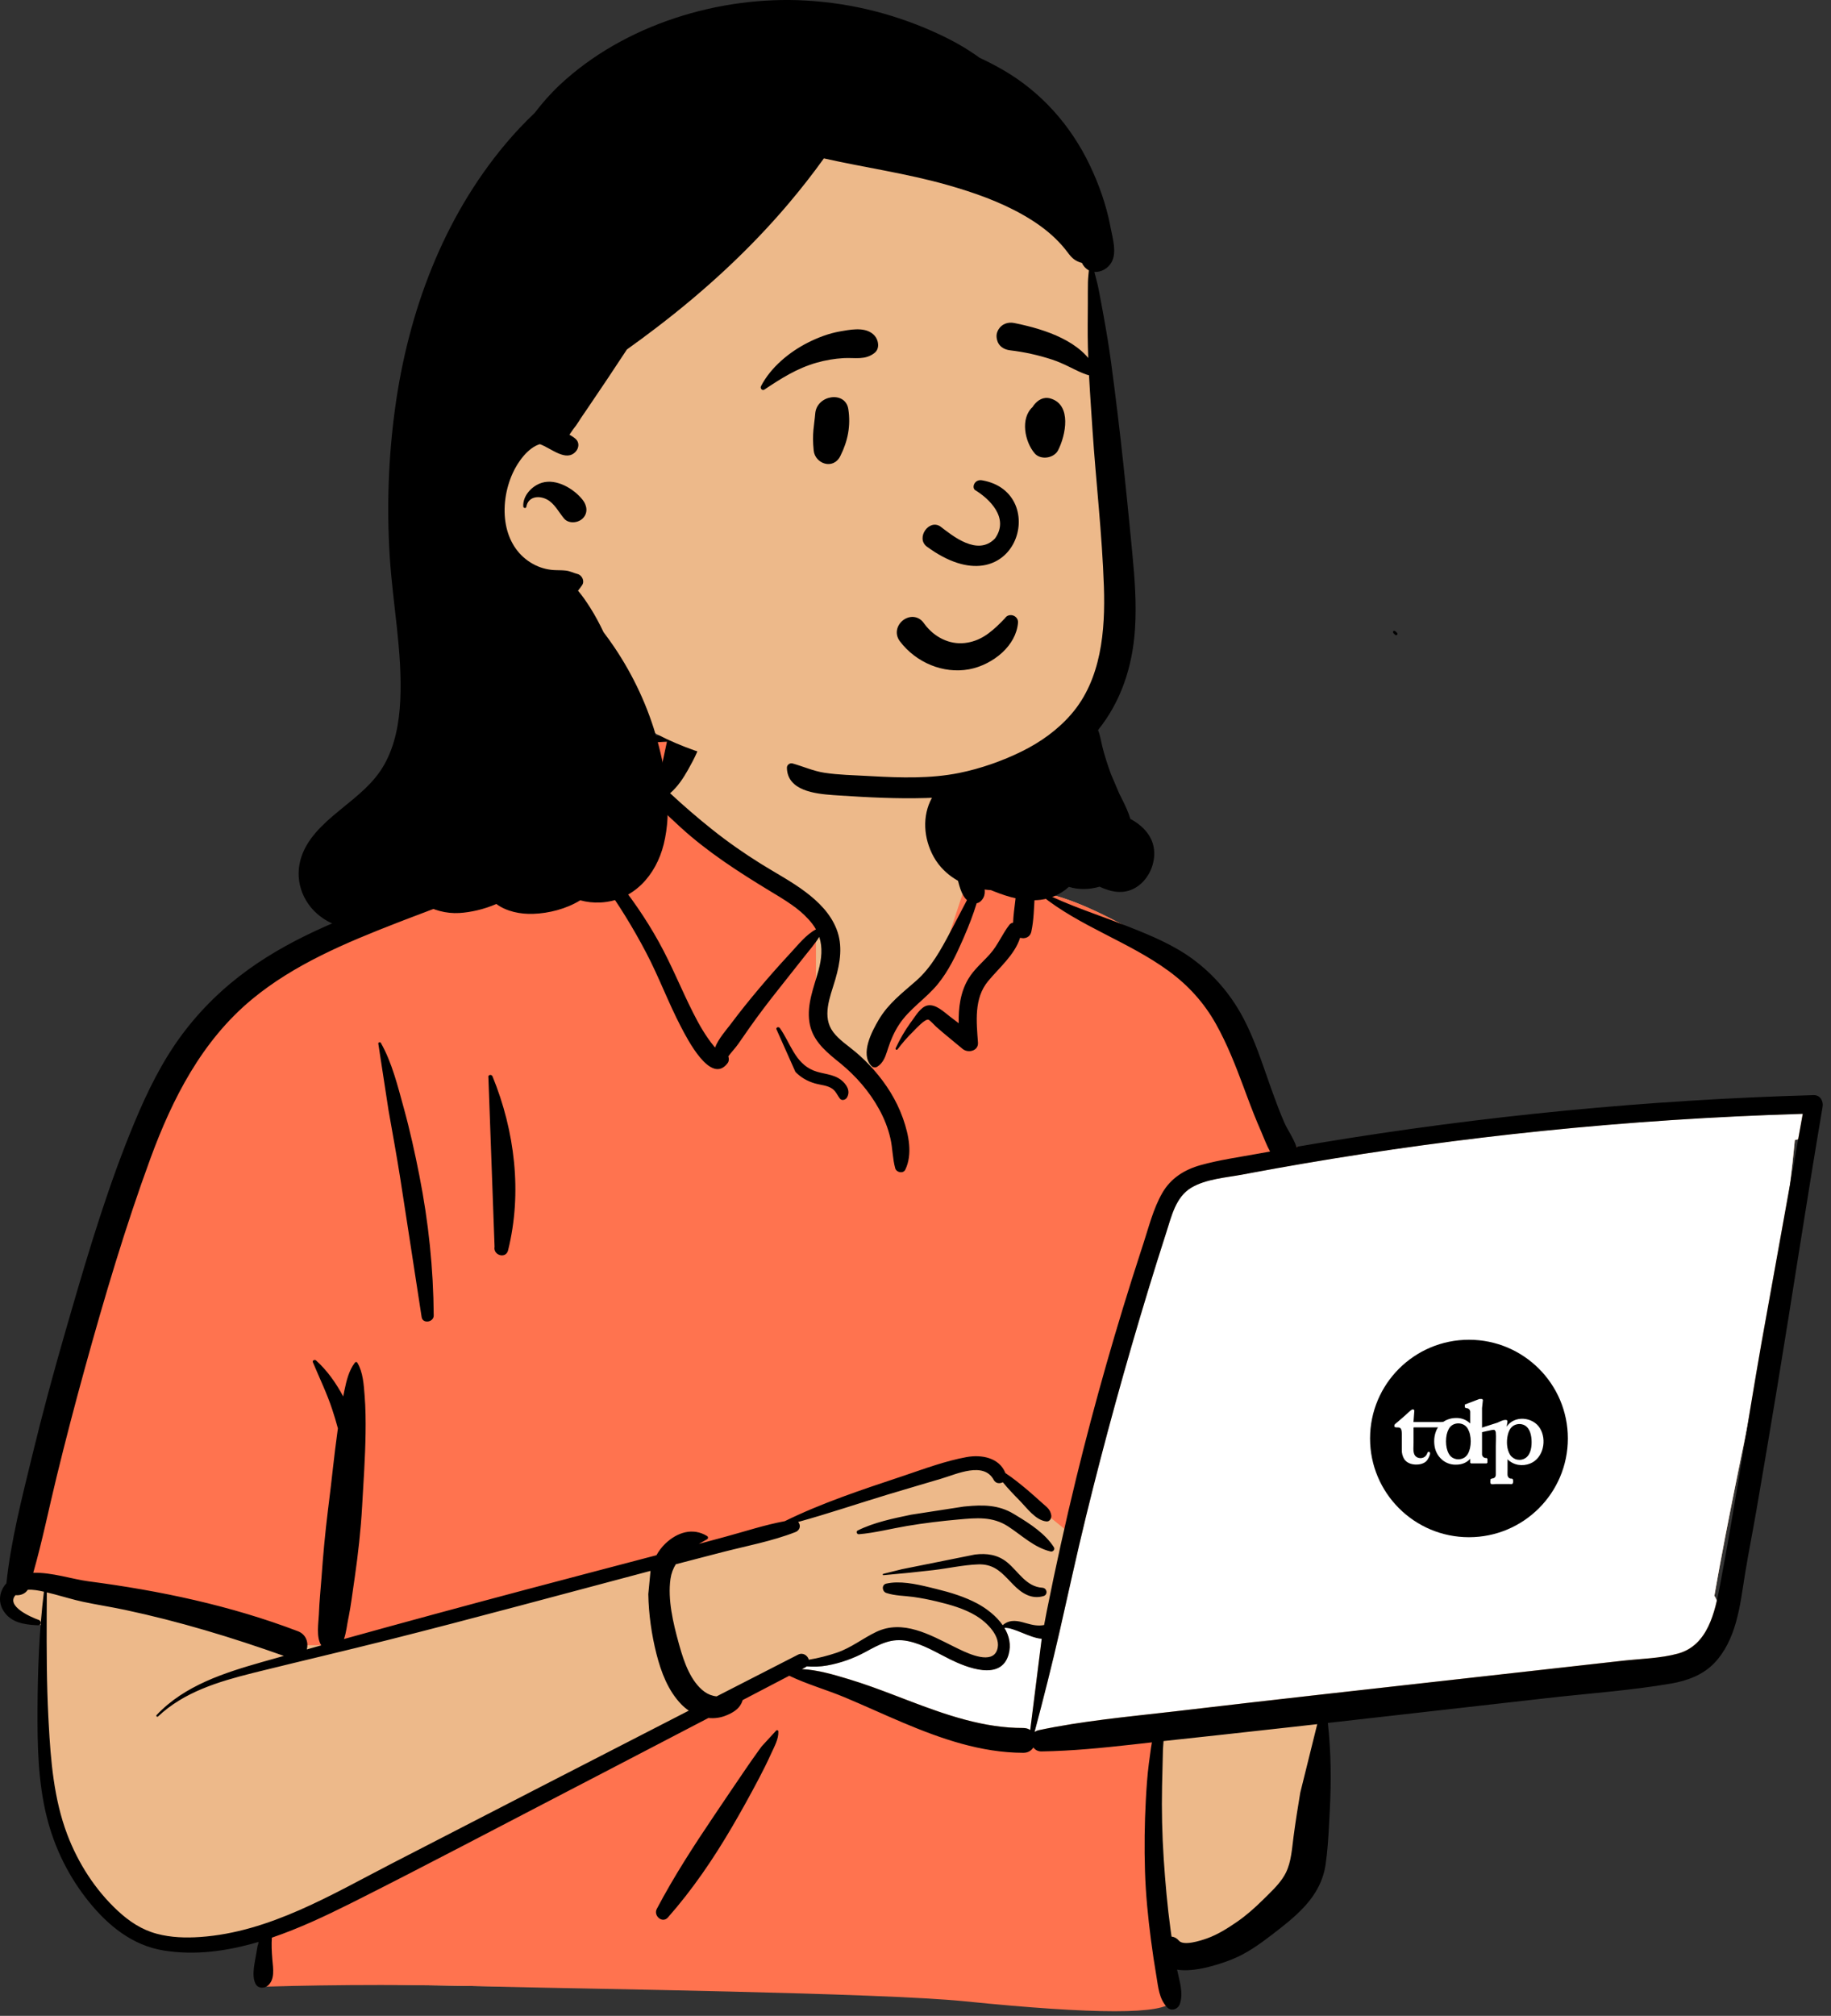 <svg xmlns="http://www.w3.org/2000/svg" width="139" height="153" viewBox="0 0 139 153" fill="none">
  <rect x="0" y="0" width="139" height="153" fill="#333333" stroke="none"/>
  <path fill-rule="evenodd" clip-rule="evenodd" d="M134.989 83.716C133.017 83.909 131.044 84.102 129.071 84.294C119.623 85.013 110.178 86.514 100.803 87.416C100.569 87.037 100.112 87.1 99.835 87.362C98.899 87.281 97.851 86.568 97.004 87.309C96.975 87.306 96.948 87.301 96.92 87.298C95.411 84.414 94.368 81.338 93.356 78.258C92.71 76.364 91.841 74.53 90.234 73.259C87.493 71.364 81.211 67.52 77.992 67.682C77.938 67.108 77.67 66.516 77.228 66.134C78.201 64.483 74.313 63.407 74.039 63.597C74.215 58.082 71.609 53.293 65.865 52.194C60.719 51.126 53.398 50.947 50.631 56.302C50.326 56.269 47.217 56.253 46.916 56.286C46.448 55.696 41.31 61.287 43.416 63.234C24.589 71.528 13.884 70.538 8.673 93.855C7.968 96.045 7.917 98.442 7.173 100.583C4.527 106.738 2.38 113.291 1.846 119.988C0.556 120.316 0.407 122.582 1.902 122.91C2.473 123.035 2.95 123.207 3.366 123.531C3.041 129.019 4.374 141.554 5.213 141.516C6.925 146.942 14.563 148.474 19.97 146.567C19.038 148.314 19.97 149.411 19.97 150.344C39.426 151.078 60.699 150.655 80.15 151.661C82.638 151.626 85.255 152.269 87.709 151.899C89.205 151.541 89.208 149.198 87.69 148.908L94.323 147.474C94.175 147.417 97.058 145.508 99.236 141.94C101.264 137.949 99.884 133.131 100.803 128.79C107.979 128.205 115.274 127.956 122.372 126.745C123.34 129.628 127.529 126.18 128.861 124.793C128.859 124.79 128.858 124.788 128.855 124.786C129.5 124.61 130.017 124.009 130.035 123.297C130.486 122.654 130.581 121.748 130.148 121.126C132.134 109.711 135.163 98.056 136.257 86.533C136.644 86.448 137.009 86.279 137.317 86.019L137.292 85.994C137.816 85.413 137.918 84.41 137.045 83.916C136.341 83.517 135.753 83.641 134.989 83.716Z" fill="#EDB98A"/>
  <path fill-rule="evenodd" clip-rule="evenodd" d="M59.96 126.44L61.479 127.403L73.913 131.393L81.511 132.355L87.729 131.393V141.986L88.972 151.893C88.42 152.901 83.169 152.901 73.222 151.893C66.881 151.249 43.706 150.937 38.43 150.8L38.131 150.792C31.93 150.614 25.806 150.614 19.756 150.792V147.077L37.025 138.547L52.499 129.879L59.96 126.44ZM51.149 55.437L52.291 56.286L49.798 60.365L61.944 70.149V77.963L65.788 81.586L67.987 77.963L71.084 73.862L73.284 67.213L72.535 62.834L74.042 62.692C74.049 62.991 74.048 63.294 74.039 63.597C74.313 63.407 78.201 64.483 77.228 66.134C77.669 66.516 77.938 67.108 77.991 67.682C81.21 67.52 87.493 71.364 90.234 73.259C91.841 74.53 92.71 76.364 93.356 78.258L93.508 78.72L93.665 79.194L93.823 79.668C94.698 82.273 95.641 84.854 96.921 87.298C96.948 87.301 96.975 87.305 97.003 87.309C97.85 86.568 98.899 87.28 99.834 87.362C100.106 87.105 100.548 87.04 100.785 87.39L100.803 87.416L89.146 89.702L81.456 116.565L74.759 111.151L71.165 111.683L61.672 115.093L50.632 117.949L25.428 124.869H22.219L3.542 120.378L1.859 119.824C2.415 113.184 4.548 106.688 7.173 100.583C7.917 98.442 7.968 96.045 8.673 93.855C13.884 70.538 24.588 71.528 43.415 63.234C41.31 61.287 46.447 55.695 46.915 56.286L46.945 56.284L47.009 56.28L47.091 56.277C47.825 56.255 50.358 56.272 50.63 56.302C50.789 55.996 50.962 55.708 51.149 55.437Z" fill="#FF734F"/>
  <path fill-rule="evenodd" clip-rule="evenodd" d="M136.852 84.531L136.505 86.458C136.422 86.485 136.339 86.508 136.253 86.527C136.144 87.676 136.016 88.825 135.872 89.976L133.719 101.924C133.348 104.038 132.995 106.156 132.645 108.275L132.182 110.551L131.894 111.965C131.275 115.029 130.672 118.083 130.144 121.119C130.224 121.234 130.286 121.357 130.331 121.488L130.29 121.659L130.262 121.773L130.233 121.886C129.816 123.482 129.091 125.029 127.381 125.499C126.091 125.854 124.677 125.885 123.345 126.025L123.197 126.041L99.896 128.651C97.08 128.966 94.266 129.291 91.453 129.619L89.013 129.904C85.613 130.296 82.193 130.605 78.844 131.314C78.721 131.34 78.618 131.389 78.535 131.454C79.21 128.911 79.856 126.371 80.441 123.803C81.1 120.911 81.725 118.014 82.429 115.134C83.849 109.331 85.44 103.566 87.182 97.85C87.547 96.651 87.921 95.453 88.303 94.259L88.572 93.424L88.778 92.758C89.097 91.744 89.492 90.701 90.429 90.142C91.525 89.487 93.02 89.378 94.263 89.152L95.105 88.994C96.364 88.76 97.625 88.535 98.888 88.319C104.933 87.283 111.012 86.453 117.114 85.829C123.464 85.18 129.835 84.757 136.214 84.551L136.852 84.531ZM79.018 124.368L79.078 124.373L78.207 131.302C78.068 131.205 77.891 131.145 77.675 131.146C74.82 131.155 72.084 130.245 69.437 129.247L69.034 129.094L67.91 128.663C66.767 128.228 65.619 127.801 64.449 127.448L63.976 127.306L63.735 127.235C62.85 126.977 61.919 126.743 60.997 126.685L60.871 126.679L61.14 126.538C61.178 126.517 61.213 126.494 61.244 126.47C61.751 126.507 62.259 126.497 62.794 126.401C63.8 126.221 64.778 125.872 65.677 125.387L66.078 125.17L66.242 125.083L66.351 125.028L66.459 124.973C67.23 124.59 67.967 124.351 68.942 124.554C70.048 124.786 71.017 125.38 72.014 125.881L72.19 125.969L72.309 126.026L72.43 126.083L72.553 126.139C73.901 126.743 76.046 127.395 76.564 125.57C76.771 124.836 76.609 124.15 76.249 123.548C76.919 123.49 78.119 124.278 79.018 124.368Z" fill="white"/>
  <path fill-rule="evenodd" clip-rule="evenodd" d="M50.989 55.059C51.576 53.592 53.557 54.162 53.337 55.704C53.204 56.627 52.697 57.602 52.24 58.411C51.869 59.07 51.446 59.712 50.871 60.206C51.893 61.156 52.954 62.071 54.043 62.94C55.23 63.888 56.479 64.762 57.769 65.565C58.9 66.27 60.083 66.894 61.15 67.697C62.142 68.444 63.045 69.343 63.505 70.517C63.995 71.766 63.782 73.056 63.422 74.305L63.38 74.446C63.011 75.682 62.373 77.173 63.258 78.339C63.708 78.932 64.363 79.352 64.928 79.826C65.431 80.248 65.902 80.706 66.334 81.199C67.277 82.273 68.044 83.481 68.528 84.826L68.571 84.948C68.986 86.14 69.289 87.6 68.729 88.769C68.568 89.104 68.05 88.995 67.96 88.668C67.756 87.929 67.767 87.155 67.595 86.404C67.418 85.624 67.122 84.883 66.736 84.183C65.989 82.828 64.977 81.67 63.782 80.692L63.424 80.402C62.492 79.639 61.634 78.831 61.445 77.57C61.243 76.22 61.785 74.934 62.135 73.657C62.378 72.767 62.458 71.914 62.194 71.109C61.873 71.631 61.435 72.127 61.089 72.569C60.398 73.449 59.701 74.325 59.006 75.202C58.293 76.101 57.599 77.015 56.937 77.951C56.641 78.371 56.348 78.793 56.056 79.215C55.837 79.532 55.53 79.849 55.291 80.173C55.349 80.346 55.344 80.545 55.239 80.687C53.97 82.394 52.165 78.832 51.694 77.932C50.735 76.098 50.022 74.151 49.06 72.319C48.063 70.419 46.928 68.57 45.663 66.835C44.898 65.786 44.04 64.801 43.34 63.718C41.691 65.208 39.52 66.206 37.527 67.111C35.337 68.106 33.062 68.918 30.816 69.781L30.153 70.037C26.284 71.541 22.32 73.193 19.105 75.865C15.326 79.003 13.09 83.378 11.426 87.908C9.51 93.123 7.925 98.479 6.447 103.831C5.691 106.57 4.973 109.321 4.299 112.08C3.705 114.512 3.212 116.967 2.524 119.374C3.919 119.325 5.511 119.862 6.702 120.018C12.131 120.726 17.488 121.854 22.614 123.807C23.247 124.048 23.43 124.678 23.292 125.189C23.657 125.086 24.022 124.982 24.387 124.88C23.988 124.269 24.178 123.178 24.21 122.501L24.211 122.455C24.244 121.553 24.342 120.651 24.406 119.751C24.527 118.036 24.685 116.332 24.895 114.627L24.948 114.2C25.187 112.344 25.362 110.478 25.622 108.626L25.652 108.413C25.528 107.94 25.383 107.471 25.231 107.005C24.825 105.763 24.254 104.594 23.752 103.392C23.693 103.25 23.895 103.169 23.99 103.254C24.839 104.014 25.514 104.98 26.056 105.989C26.065 105.941 26.074 105.894 26.083 105.846L26.145 105.543C26.297 104.804 26.483 104.026 26.938 103.427C26.986 103.363 27.083 103.35 27.128 103.427C27.564 104.161 27.613 105.091 27.68 105.926C27.756 106.871 27.765 107.829 27.752 108.777C27.726 110.629 27.595 112.486 27.49 114.335C27.388 116.153 27.186 117.947 26.927 119.747L26.878 120.084C26.751 120.94 26.647 121.808 26.48 122.658L26.433 122.889C26.343 123.311 26.289 123.907 26.111 124.4C30.689 123.128 35.274 121.886 39.868 120.665C43.188 119.783 46.512 118.914 49.834 118.039C50.01 117.724 50.228 117.43 50.5 117.167C51.398 116.302 52.588 115.916 53.678 116.582C53.768 116.636 53.775 116.775 53.678 116.827C53.47 116.941 53.26 117.058 53.054 117.18L55.05 116.641C56.541 116.239 58.049 115.736 59.575 115.456C62.386 114.074 65.41 113.074 68.371 112.086L68.721 111.968C70.237 111.453 71.805 110.877 73.371 110.592C74.518 110.383 75.864 110.635 76.326 111.805C76.909 112.188 77.459 112.638 77.989 113.081C78.372 113.401 78.739 113.742 79.113 114.073L79.182 114.133C79.487 114.397 79.729 114.574 79.804 114.993C79.843 115.211 79.705 115.504 79.435 115.475C78.613 115.388 77.945 114.438 77.388 113.872C76.956 113.434 76.522 112.981 76.129 112.499C75.9 112.624 75.586 112.601 75.44 112.326C74.684 110.9 72.611 111.888 71.465 112.226L69.822 112.711C69.001 112.953 68.179 113.197 67.36 113.444C65.108 114.126 62.866 114.888 60.593 115.514C60.796 115.736 60.768 116.132 60.382 116.283C58.603 116.978 56.651 117.338 54.803 117.815C53.635 118.116 52.469 118.419 51.304 118.724C51.103 119.047 50.96 119.412 50.899 119.837C50.677 121.398 51.106 123.2 51.524 124.711L51.587 124.936C51.93 126.15 52.436 127.638 53.488 128.406C53.745 128.592 54.072 128.722 54.401 128.752C56.461 127.697 58.52 126.641 60.581 125.587C60.963 125.392 61.315 125.657 61.401 125.97C62.127 125.852 62.852 125.664 63.512 125.441C64.622 125.066 65.488 124.351 66.528 123.855C68.54 122.899 70.596 124.074 72.397 124.968L72.813 125.171C73.621 125.562 75.301 126.312 75.689 125.244C76.064 124.211 74.879 123.108 74.113 122.643C73.2 122.088 72.138 121.792 71.106 121.545C70.517 121.403 69.921 121.288 69.322 121.204C68.641 121.109 67.939 121.123 67.284 120.903C66.958 120.794 66.908 120.279 67.284 120.194C68.292 119.966 69.495 120.215 70.547 120.47L71.097 120.605C72.157 120.864 73.227 121.189 74.194 121.706C74.895 122.082 75.636 122.653 76.121 123.352C76.541 122.963 77.064 122.976 77.609 123.12L77.905 123.202C78.394 123.336 78.79 123.429 79.265 123.336C79.328 122.992 79.393 122.648 79.461 122.303C80.139 118.917 80.882 115.543 81.701 112.187C83.115 106.399 84.751 100.675 86.596 95.01L86.781 94.443C87.206 93.147 87.549 91.735 88.235 90.544C88.883 89.419 89.922 88.771 91.157 88.427C92.558 88.037 94.03 87.833 95.46 87.571C95.779 87.512 96.099 87.456 96.417 87.399C96.148 86.913 95.947 86.363 95.765 85.94L95.734 85.868C95.344 84.983 94.994 84.082 94.656 83.177L94.403 82.496C93.793 80.858 93.163 79.246 92.306 77.714C91.402 76.101 90.204 74.782 88.711 73.691C85.666 71.465 81.997 70.329 79.044 67.951C78.923 67.854 79.078 67.687 79.201 67.749C81.195 68.747 83.347 69.425 85.421 70.237L85.831 70.398C87.47 71.045 89.134 71.75 90.553 72.797C92.135 73.966 93.381 75.417 94.318 77.142C95.24 78.843 95.831 80.746 96.481 82.563L96.656 83.047C96.918 83.773 97.19 84.497 97.501 85.203C97.747 85.764 98.208 86.404 98.417 87.044C98.989 86.946 99.562 86.847 100.135 86.751C112.551 84.687 125.106 83.474 137.688 83.119C138.18 83.106 138.434 83.573 138.362 84.001C137.155 91.111 136.081 98.246 134.904 105.362C134.39 108.468 133.866 111.571 133.33 114.673C133.058 116.245 132.744 117.809 132.486 119.384C132.278 120.654 132.128 121.936 131.771 123.177C131.451 124.29 130.96 125.364 130.153 126.213C129.284 127.129 128.071 127.571 126.85 127.781C123.749 128.312 120.569 128.529 117.444 128.884L100.803 130.769C101.047 132.97 101.065 135.137 100.953 137.364L100.89 138.579C100.837 139.557 100.775 140.536 100.634 141.504C100.457 142.718 99.9 143.746 99.079 144.652C98.324 145.485 97.408 146.195 96.517 146.876C95.592 147.583 94.636 148.266 93.548 148.703L93.407 148.758C92.453 149.129 90.663 149.704 89.359 149.494C89.529 150.345 89.859 151.259 89.567 152.101C89.431 152.492 88.917 152.687 88.603 152.354C87.98 151.695 87.932 150.825 87.784 149.964C87.63 149.07 87.499 148.171 87.38 147.272C87.153 145.531 86.976 143.774 86.922 142.019C86.867 140.216 86.888 138.412 86.986 136.611C87.036 135.686 87.098 134.762 87.216 133.843C87.266 133.451 87.318 133.059 87.376 132.668C87.398 132.525 87.421 132.384 87.447 132.242L85.954 132.41C83.663 132.664 81.372 132.895 79.065 132.93C78.793 132.934 78.582 132.81 78.445 132.63C78.299 132.867 78.044 133.037 77.679 133.036C74.458 133.024 71.459 131.975 68.53 130.739C67.053 130.116 65.599 129.441 64.121 128.823C62.74 128.247 61.264 127.835 59.917 127.186L56.378 129.034C56.352 129.125 56.319 129.211 56.283 129.283C56.053 129.752 55.598 130.006 55.134 130.197C54.689 130.381 54.228 130.439 53.778 130.392C51.093 131.793 48.408 133.192 45.722 134.588L43.035 135.984C37.68 138.76 32.347 141.582 26.959 144.293L26.562 144.491C24.701 145.421 22.703 146.363 20.637 147.066C20.601 147.587 20.624 148.093 20.668 148.644L20.678 148.764C20.739 149.415 20.872 150.231 20.347 150.694C20.074 150.936 19.587 150.936 19.401 150.573C19.064 149.914 19.367 148.875 19.474 148.158C19.511 147.904 19.558 147.642 19.626 147.388C17.258 148.09 14.819 148.43 12.409 148.037C10.063 147.653 8.247 146.181 6.782 144.381C5.236 142.482 4.138 140.267 3.548 137.894C2.877 135.194 2.834 132.405 2.849 129.639C2.866 126.693 2.976 123.733 3.335 120.808C2.941 120.716 2.504 120.636 2.106 120.663C1.908 120.978 1.526 121.11 1.18 121.069C0.428 121.895 2.335 122.739 2.945 122.95C3.157 123.023 3.134 123.366 2.89 123.356L2.736 123.348C1.794 123.298 0.821 123.139 0.267 122.267C-0.176 121.568 -0.043 120.74 0.486 120.171C0.835 116.881 1.671 113.677 2.448 110.468C3.211 107.318 4.059 104.188 4.958 101.074L5.362 99.68C6.777 94.797 8.257 89.876 10.21 85.187C11.186 82.846 12.309 80.548 13.832 78.506C15.252 76.604 16.928 74.975 18.854 73.585C22.446 70.992 26.66 69.425 30.8 67.932L30.985 67.865C33.131 67.092 35.272 66.311 37.392 65.473C39.269 64.732 41.066 63.793 42.933 63.042C42.873 62.932 42.814 62.821 42.758 62.709L42.723 62.738C42.717 62.742 42.711 62.747 42.705 62.751C42.517 62.88 42.241 62.817 42.086 62.672C41.649 62.261 41.797 61.805 42.089 61.38L42.126 61.326C42.483 60.828 42.801 60.302 43.13 59.786L43.337 59.463C43.889 58.602 44.47 57.735 45.207 57.023C45.548 56.693 45.922 56.446 46.317 56.262C46.283 56.191 46.581 56.045 46.665 56.118C47.919 55.661 49.361 55.757 50.728 55.883M99.998 130.86L98.254 131.057C96.337 131.274 94.418 131.484 92.499 131.693L88.33 132.144C88.319 132.381 88.29 132.612 88.285 132.791C88.258 133.712 88.238 134.634 88.218 135.555C88.18 137.403 88.222 139.252 88.344 141.096C88.463 142.883 88.619 144.67 88.861 146.444L88.911 146.799L88.939 146.986C89.137 147.004 89.331 147.098 89.493 147.29C89.845 147.71 91.122 147.302 91.62 147.125C92.44 146.835 93.213 146.344 93.925 145.852C94.621 145.371 95.248 144.81 95.85 144.22L96.342 143.735C96.832 143.25 97.323 142.734 97.623 142.124C98.03 141.297 98.082 140.281 98.202 139.38C98.349 138.272 98.524 137.164 98.709 136.061M49.385 119.228L49.203 119.275C42.634 121.014 36.075 122.804 29.485 124.465C26.224 125.287 22.947 126.05 19.682 126.857L19.154 126.988C16.578 127.637 13.971 128.417 11.999 130.277C11.926 130.346 11.82 130.241 11.889 130.168C14.014 127.915 17.038 126.96 19.941 126.133C20.477 125.98 21.015 125.831 21.552 125.68C17.604 124.277 13.593 123.059 9.49 122.188C8.434 121.964 7.365 121.8 6.31 121.576C5.573 121.419 4.854 121.192 4.126 121.003L3.553 120.86L3.545 122.663C3.536 125.217 3.54 127.77 3.671 130.324L3.696 130.797C3.849 133.639 4.087 136.54 5.1 139.22C5.923 141.398 7.234 143.449 8.95 145.036C9.818 145.838 10.751 146.462 11.905 146.771C12.976 147.058 14.098 147.091 15.199 147.015C20.481 146.647 25.182 143.79 29.77 141.425C37.275 137.556 44.78 133.688 52.291 129.834C52.088 129.696 51.897 129.537 51.723 129.357C50.715 128.321 50.184 126.903 49.835 125.53C49.464 124.068 49.242 122.501 49.216 120.991M58.942 131.328C59.008 131.292 59.085 131.336 59.088 131.411C59.112 131.983 58.794 132.546 58.558 133.06L58.532 133.116C58.245 133.753 57.93 134.382 57.604 135.001C56.952 136.238 56.276 137.462 55.569 138.669C54.148 141.096 52.569 143.42 50.703 145.534C50.282 146.011 49.588 145.399 49.859 144.885C51.163 142.408 52.684 140.068 54.249 137.749C55.032 136.588 55.815 135.425 56.606 134.269C56.936 133.787 57.27 133.306 57.614 132.833L57.821 132.55M136.856 84.539C130.263 84.737 123.679 85.165 117.117 85.836C111.016 86.46 104.937 87.291 98.892 88.326C97.629 88.542 96.368 88.767 95.108 89.001L94.353 89.143C93.093 89.38 91.554 89.478 90.433 90.148C89.25 90.855 88.93 92.332 88.537 93.549C88.074 94.982 87.624 96.418 87.185 97.857C85.443 103.573 83.852 109.338 82.433 115.141C81.728 118.022 81.103 120.919 80.444 123.809C79.859 126.378 79.213 128.917 78.538 131.461C78.622 131.397 78.724 131.348 78.847 131.321C82.197 130.611 85.617 130.303 89.017 129.911L89.346 129.873C92.863 129.461 96.38 129.052 99.899 128.658L123.201 126.048C124.575 125.894 126.047 125.873 127.385 125.506C129.658 124.882 130.191 122.35 130.572 120.334L130.584 120.273C131.734 114.182 132.65 108.037 133.722 101.931M79.081 124.38C78.176 124.321 76.938 123.496 76.251 123.555C76.612 124.156 76.775 124.843 76.567 125.577C75.989 127.617 73.376 126.561 72.117 125.938C71.084 125.427 70.088 124.801 68.945 124.562C67.651 124.29 66.774 124.803 65.68 125.394C64.782 125.879 63.804 126.227 62.797 126.408C62.263 126.504 61.754 126.514 61.247 126.476C61.217 126.502 61.182 126.525 61.143 126.545L60.875 126.685C62.088 126.741 63.324 127.114 64.453 127.455C65.622 127.808 66.771 128.234 67.913 128.671L69.037 129.1C71.809 130.158 74.679 131.162 77.679 131.153C77.895 131.153 78.071 131.212 78.21 131.309M74.019 117.986C74.913 117.877 75.738 117.994 76.452 118.573C77.313 119.271 77.892 120.43 79.13 120.507C79.492 120.528 79.575 121.034 79.217 121.14C78.294 121.412 77.549 120.915 76.92 120.27L76.498 119.831C75.878 119.191 75.306 118.696 74.252 118.734C73.125 118.776 71.996 119.035 70.875 119.167C69.606 119.317 68.338 119.444 67.064 119.554C67.005 119.559 66.995 119.467 67.05 119.453L68.476 119.099M73.157 114.347L73.305 114.333C74.602 114.207 75.789 114.202 76.948 114.898L77.17 115.032C78.215 115.664 79.353 116.409 80.006 117.433C80.113 117.601 79.936 117.798 79.757 117.755C78.502 117.455 77.583 116.537 76.527 115.851C75.342 115.08 74.117 115.207 72.766 115.327C71.457 115.443 70.149 115.602 68.854 115.819C67.636 116.024 66.414 116.345 65.184 116.448V116.445C65.044 116.445 64.964 116.235 65.108 116.164C66.356 115.543 67.801 115.249 69.159 114.965M28.718 79.204C28.715 79.102 28.86 79.064 28.91 79.152C29.755 80.631 30.196 82.445 30.646 84.074C31.118 85.782 31.498 87.507 31.84 89.244C32.531 92.762 32.9 96.26 32.925 99.846C32.929 100.358 32.091 100.494 32.009 99.969C31.465 96.482 30.944 92.99 30.396 89.504C30.12 87.749 29.8 86.002 29.492 84.254M37.077 81.781C37.015 81.576 37.313 81.508 37.389 81.695C39.084 85.837 39.658 90.532 38.569 94.902C38.403 95.571 37.42 95.281 37.545 94.621M58.935 78.1C58.927 77.947 59.126 77.923 59.201 78.028C60.004 79.155 60.337 80.664 61.746 81.246C62.449 81.537 63.241 81.486 63.862 81.977C64.278 82.306 64.596 82.824 64.284 83.321C64.184 83.482 63.903 83.563 63.766 83.388C63.566 83.133 63.461 82.829 63.191 82.638C62.809 82.369 62.294 82.353 61.856 82.226C61.29 82.062 60.791 81.777 60.382 81.351M72.35 59.308C72.433 59.266 72.513 59.293 72.565 59.364C72.641 59.466 72.631 59.564 72.539 59.634C72.662 59.886 72.808 60.516 72.829 60.608C72.914 60.98 73.004 61.349 73.098 61.719C73.288 62.465 73.454 63.215 73.644 63.961C73.846 64.751 74.085 65.533 74.353 66.304C74.37 66.354 74.389 66.405 74.409 66.457L74.439 66.534L74.447 66.523C74.501 66.437 74.614 66.497 74.601 66.587C74.588 66.67 74.571 66.751 74.557 66.834L74.585 66.907C74.76 67.375 74.879 67.868 74.559 68.282C74.439 68.436 74.307 68.528 74.143 68.555C73.879 69.42 73.549 70.27 73.194 71.085L73.091 71.324C72.57 72.514 72.014 73.688 71.185 74.701C70.28 75.808 69.034 76.563 68.245 77.775C67.878 78.339 67.623 78.932 67.416 79.568L67.338 79.81C67.191 80.261 67.021 80.697 66.597 80.961C66.462 81.045 66.259 81.019 66.149 80.903C65.28 79.987 66.19 78.276 66.715 77.388C67.444 76.155 68.499 75.366 69.556 74.435C70.695 73.431 71.422 72.089 72.125 70.766C72.555 69.957 72.971 69.129 73.408 68.315C72.951 67.913 72.805 67.114 72.65 66.558L72.636 66.509C72.379 65.619 72.177 64.706 72.048 63.789C71.924 62.908 71.873 62.039 71.905 61.153L71.914 60.927M74.049 63.503C73.949 63.365 74.116 63.209 74.255 63.238C75.097 63.411 75.92 63.919 76.677 64.33L76.758 64.374C77.362 64.697 77.968 65.095 78.286 65.725C78.63 66.409 78.602 67.198 78.555 67.941L78.55 68.01C78.492 68.903 78.484 69.829 78.294 70.705C78.197 71.153 77.789 71.28 77.441 71.174C77.026 72.478 75.861 73.439 75.01 74.468C73.925 75.779 74.129 77.551 74.242 79.131C74.288 79.771 73.49 79.953 73.078 79.612L72.129 78.827C71.971 78.696 71.814 78.565 71.656 78.434C71.521 78.321 71.388 78.207 71.255 78.092L71.058 77.918C70.97 77.839 70.583 77.409 70.47 77.391C70.195 77.347 69.545 78.067 69.322 78.293L69.293 78.321C68.874 78.73 68.495 79.171 68.142 79.639C68.077 79.724 67.95 79.653 67.996 79.554C68.313 78.879 68.681 78.234 69.117 77.63L69.206 77.51C69.496 77.12 69.886 76.432 70.399 76.317C71.025 76.176 71.65 76.801 72.106 77.148L72.135 77.17C72.351 77.332 72.566 77.497 72.78 77.663C72.757 76.486 72.906 75.297 73.517 74.284C73.947 73.569 74.591 73.039 75.142 72.424C75.756 71.74 76.077 70.9 76.632 70.187C76.704 70.096 76.803 70.046 76.909 70.03C76.931 69.457 77.015 68.879 77.081 68.312L77.1 68.143C77.166 67.527 77.323 66.775 77.02 66.198C76.734 65.653 76.078 65.269 75.592 64.9L75.195 64.593M46.707 56.993C46.453 57.139 46.216 57.321 46.001 57.548C45.324 58.263 44.839 59.153 44.369 60.01C44.115 60.471 43.87 60.937 43.615 61.397C43.503 61.598 43.389 61.796 43.274 61.993C43.22 62.084 43.061 62.265 42.982 62.377C43.07 62.499 43.161 62.619 43.253 62.738C43.288 62.783 45.717 65.419 46.563 66.45C47.86 68.029 49.019 69.698 50.009 71.484C50.98 73.233 51.718 75.084 52.617 76.867C53.067 77.759 53.569 78.645 54.209 79.418C54.234 79.448 54.26 79.477 54.285 79.506C54.53 78.848 55.156 78.144 55.464 77.74L55.492 77.702C56.19 76.766 56.926 75.857 57.679 74.965C58.367 74.15 59.072 73.352 59.794 72.568L60.065 72.274C60.568 71.733 61.207 70.923 61.944 70.537C61.865 70.397 61.773 70.258 61.668 70.121C60.978 69.223 60.003 68.572 59.041 67.984L58.416 67.606C56.064 66.178 53.748 64.684 51.706 62.829C50.626 61.847 49.56 60.82 48.652 59.675L48.331 59.27M50.632 56.286C49.531 56.378 48.341 56.356 47.323 56.714C48.228 57.566 49.088 58.486 49.972 59.352C50.05 58.767 50.211 58.187 50.348 57.616" fill="black"/>
  <path fill-rule="evenodd" clip-rule="evenodd" d="M82.798 20.519C82.948 19.126 81.314 15.409 81.354 16.163C78.734 12.132 73.622 10.547 69.211 9.216C59.847 6.131 52.535 9.857 45.956 16.46C42.072 20.081 38.376 24.125 36.426 29.137C32.59 38.699 38.34 49.603 47.083 54.17C47.789 54.552 48.558 54.913 49.23 55.374C52.844 57.458 57.088 58.178 61.117 59.085C68.651 60.804 78.115 59.985 82.555 52.826C85.567 47.745 84.767 41.586 84.531 35.947C84.177 31.006 83.556 25.423 82.798 20.519Z" fill="#EDB98A"/>
  <path fill-rule="evenodd" clip-rule="evenodd" d="M42.521 6.419C47.403 1.865 54.618 -0.343 61.216 0.043C64.789 0.252 68.232 1.146 71.462 2.681C72.472 3.161 73.456 3.723 74.363 4.384C74.974 4.669 75.573 4.978 76.153 5.313C79.057 6.992 81.3 9.534 82.737 12.55C83.423 13.99 83.964 15.508 84.271 17.072L84.32 17.329C84.477 18.114 84.785 19.148 84.394 19.882C84.135 20.369 83.592 20.676 83.078 20.635C83.189 21.086 83.323 21.537 83.409 21.991L83.641 23.23C83.68 23.436 83.719 23.642 83.756 23.849C83.981 25.079 84.188 26.307 84.353 27.547C84.699 30.128 85.012 32.715 85.288 35.305C85.486 37.158 85.671 39.013 85.851 40.867L85.958 41.98C86.143 43.895 86.288 45.827 86.162 47.75C85.973 50.635 85.083 53.268 83.358 55.409C83.522 55.804 83.577 56.248 83.701 56.739C83.873 57.418 84.096 58.083 84.333 58.742C84.445 59.001 84.556 59.261 84.666 59.52L84.956 60.208L85.182 60.659C85.427 61.15 85.663 61.648 85.814 62.156C86.789 62.675 87.585 63.523 87.624 64.685C87.659 65.735 87.113 66.846 86.191 67.382C85.281 67.91 84.344 67.702 83.472 67.298C82.713 67.519 81.899 67.547 81.147 67.311C80.568 67.835 79.82 68.196 78.992 68.294C77.743 68.442 76.557 68.093 75.411 67.634L75.332 67.602C75.296 67.588 75.26 67.573 75.225 67.558C73.907 67.494 72.595 66.974 71.659 66.052C71.355 65.754 71.092 65.413 70.88 65.03C70.109 63.639 69.989 61.932 70.748 60.552C70.585 60.559 70.421 60.566 70.258 60.57C68.088 60.632 65.916 60.521 63.752 60.379L63.242 60.345C61.842 60.244 59.777 60.007 59.737 58.275C59.732 58.053 59.961 57.887 60.171 57.946C60.966 58.17 61.748 58.523 62.572 58.649C63.65 58.816 64.767 58.834 65.856 58.894L66.169 58.911C68.365 59.032 70.641 59.104 72.801 58.669C74.414 58.346 76.095 57.758 77.573 57.028C78.992 56.327 80.281 55.409 81.32 54.211C83.61 51.575 83.914 47.856 83.802 44.521C83.667 40.537 83.198 36.56 82.933 32.583L82.814 30.796C82.715 29.305 82.624 27.813 82.587 26.322C82.559 25.234 82.578 24.143 82.583 23.055C82.585 22.511 82.579 21.965 82.591 21.422C82.598 21.116 82.634 20.818 82.66 20.519C82.539 20.456 82.426 20.368 82.324 20.251C82.243 20.159 82.182 20.061 82.139 19.962C81.625 19.812 81.386 19.612 81.053 19.16C80.771 18.779 80.453 18.427 80.113 18.096C79.387 17.395 78.559 16.821 77.683 16.321C75.873 15.288 73.89 14.598 71.891 14.031C68.831 13.164 65.652 12.718 62.545 12.022C61.69 13.213 60.783 14.369 59.834 15.488C56.874 18.977 53.48 22.087 49.843 24.861C49.103 25.427 48.352 25.984 47.591 26.525C46.589 28.05 45.577 29.568 44.548 31.076L44.106 31.721L44.099 31.734C44.039 31.826 43.98 31.918 43.923 32.01C43.801 32.206 43.662 32.394 43.516 32.577C43.421 32.716 43.325 32.855 43.227 32.994C43.415 33.094 43.585 33.207 43.719 33.332C43.992 33.59 43.947 33.998 43.719 34.26C42.986 35.105 41.825 34.004 40.981 33.711C40.067 33.989 39.304 35.074 38.926 35.904C38.379 37.099 38.16 38.541 38.407 39.836C38.633 41.019 39.242 42.042 40.256 42.682C40.292 42.705 40.33 42.728 40.368 42.749C40.369 42.752 40.369 42.752 40.37 42.75C40.405 42.772 40.44 42.792 40.476 42.812C40.952 43.073 41.475 43.227 42.016 43.265C42.326 43.286 42.65 43.27 42.961 43.307C43.279 43.344 43.541 43.49 43.847 43.567C44.185 43.654 44.403 44.107 44.191 44.411C44.086 44.56 43.986 44.704 43.88 44.832C44.229 45.241 44.533 45.694 44.807 46.125C45.182 46.715 45.514 47.341 45.818 47.98C46.097 48.347 46.365 48.721 46.624 49.103C48.092 51.275 49.216 53.693 49.906 56.221C50.59 58.721 51.018 61.529 50.385 64.081C49.802 66.428 48.099 68.372 45.579 68.498C45.053 68.524 44.536 68.465 44.049 68.331C42.981 68.99 41.657 69.321 40.472 69.36C39.513 69.392 38.464 69.19 37.68 68.611C36.752 69.014 35.745 69.243 34.869 69.296C33.888 69.354 32.862 69.088 32.063 68.56C31.302 69.21 30.482 69.758 29.55 70.135C27.946 70.781 26.038 70.701 24.57 69.734C23.098 68.765 22.351 67.027 22.8 65.302C23.213 63.711 24.513 62.544 25.735 61.54L25.976 61.342C27.184 60.358 28.404 59.406 29.18 58.019C30.003 56.548 30.303 54.839 30.385 53.175C30.561 49.509 29.814 45.877 29.586 42.231C29.352 38.466 29.483 34.689 29.997 30.951C30.997 23.689 33.628 16.57 38.387 10.91C39.075 10.091 39.812 9.31 40.589 8.571C41.182 7.796 41.824 7.069 42.521 6.419ZM105.825 47.88C105.852 47.882 105.876 47.883 105.9 47.893C105.916 47.9 105.929 47.91 105.941 47.921L106.057 48.037C106.099 48.078 106.096 48.142 106.057 48.184C106.023 48.221 105.962 48.222 105.922 48.193L105.911 48.184L105.791 48.063C105.778 48.049 105.766 48.034 105.76 48.014C105.755 47.995 105.755 47.972 105.754 47.952C105.752 47.915 105.788 47.88 105.825 47.88ZM41.142 36.64C42.248 36.305 43.575 37.101 44.233 37.94C44.564 38.361 44.658 38.938 44.233 39.352C43.872 39.704 43.166 39.768 42.817 39.352C42.422 38.877 42.099 38.219 41.534 37.915C40.92 37.585 40.098 37.668 39.954 38.472C39.929 38.609 39.733 38.563 39.725 38.441C39.672 37.626 40.387 36.867 41.142 36.64Z" fill="black"/>
  <path fill-rule="evenodd" clip-rule="evenodd" d="M70.678 50.483C69.75 50.106 68.921 49.476 68.315 48.673C68.105 48.393 68.05 48.097 68.094 47.828C68.144 47.524 68.325 47.249 68.57 47.065C68.817 46.88 69.126 46.788 69.424 46.835C69.683 46.875 69.941 47.016 70.145 47.31L70.188 47.368C70.548 47.853 71.017 48.252 71.552 48.508C72.068 48.755 72.644 48.871 73.24 48.804C74.377 48.676 75.16 48.064 75.992 47.233C76.095 47.129 76.199 47.02 76.303 46.91C76.368 46.81 76.459 46.746 76.56 46.713C76.672 46.676 76.799 46.678 76.915 46.718C77.027 46.757 77.127 46.831 77.194 46.929C77.258 47.022 77.294 47.137 77.282 47.27C77.206 48.131 76.754 48.9 76.112 49.503C75.398 50.173 74.453 50.637 73.563 50.8C72.582 50.979 71.583 50.851 70.678 50.483ZM74.026 37.198C75.069 37.83 76.659 39.302 75.536 40.868C74.215 42.248 72.313 40.665 71.376 39.95C70.507 39.394 69.53 40.821 70.337 41.469C77.11 46.463 79.858 37.363 74.553 36.455C73.97 36.355 73.752 37.003 74.026 37.198ZM61.888 31.389C62.004 29.964 64.183 29.641 64.4 31.051C64.594 32.314 64.365 33.474 63.794 34.611C63.248 35.697 61.876 35.191 61.772 34.201C61.633 32.875 61.817 32.275 61.888 31.389ZM78.476 30.758C78.78 30.362 79.219 30.091 79.744 30.244C81.386 30.722 80.902 33.044 80.325 34.174C80.012 34.787 78.999 34.943 78.541 34.403C77.796 33.522 77.439 31.762 78.387 30.894C78.412 30.849 78.441 30.804 78.476 30.758ZM63.771 25.154L64.031 25.109C64.832 24.971 65.83 24.838 66.398 25.48C66.699 25.821 66.803 26.454 66.398 26.78C65.686 27.354 64.899 27.132 64.046 27.18C63.343 27.221 62.668 27.336 61.99 27.529C60.505 27.952 59.295 28.724 58.026 29.571C57.86 29.682 57.689 29.47 57.769 29.315C58.501 27.887 59.921 26.713 61.343 25.998C62.101 25.616 62.931 25.3 63.771 25.154ZM76.979 24.514L77.178 24.555C79.338 25.005 82.145 25.903 83.168 28.016C83.207 28.315 83.166 28.379 83.132 28.421L83.121 28.435C83.094 28.47 83.071 28.52 82.942 28.56C82.905 28.552 82.869 28.543 82.832 28.533C82.363 28.411 81.992 28.242 81.633 28.067L81.244 27.876C80.792 27.655 80.336 27.443 79.853 27.286C78.822 26.951 77.762 26.715 76.685 26.589C76.451 26.562 76.226 26.483 76.049 26.349C75.881 26.221 75.752 26.045 75.694 25.81C75.618 25.506 75.64 25.276 75.803 25.002C75.926 24.796 76.103 24.653 76.305 24.571C76.511 24.488 76.746 24.468 76.979 24.514Z" fill="black"/>
  <path d="M111.516 116.672C115.662 116.672 119.023 113.317 119.023 109.178C119.023 105.04 115.662 101.685 111.516 101.685C107.37 101.685 104.008 105.04 104.008 109.178C104.008 113.317 107.37 116.672 111.516 116.672Z" fill="black"/>
  <path d="M113.147 112.281C113.253 112.175 113.412 112.251 113.512 112.091C113.543 112.037 113.558 111.974 113.553 111.912C113.553 111.751 113.553 111.596 113.553 111.438V109.771C113.553 109.429 113.58 109.076 113.553 108.734C113.552 108.695 113.542 108.657 113.525 108.623C113.507 108.588 113.482 108.557 113.453 108.533C113.372 108.461 112.362 108.767 112.28 108.731C112.198 108.696 112.184 108.577 112.214 108.504C112.243 108.43 112.308 108.423 112.368 108.397C112.486 108.349 113.543 108.032 113.661 107.983C113.863 107.903 114.071 107.771 114.29 107.771C114.394 107.771 114.451 107.802 114.435 107.911L114.379 108.282C114.965 107.401 116.364 107.532 116.901 108.394C117.447 109.27 117.174 110.664 116.175 111.074C115.591 111.315 114.896 111.215 114.445 110.759V111.623C114.445 111.733 114.437 111.847 114.445 111.956C114.448 112.014 114.468 112.068 114.502 112.115C114.536 112.161 114.583 112.196 114.637 112.216C114.705 112.24 114.802 112.202 114.843 112.274C114.884 112.348 114.881 112.577 114.811 112.622C114.76 112.656 114.65 112.635 114.59 112.635H113.54C113.453 112.635 113.285 112.669 113.203 112.635C113.098 112.59 113.147 112.368 113.147 112.281ZM114.458 108.934C114.352 109.406 114.378 109.993 114.637 110.416C114.699 110.511 114.779 110.591 114.873 110.655C114.967 110.718 115.072 110.762 115.183 110.784C115.295 110.805 115.408 110.805 115.519 110.782C115.63 110.759 115.735 110.714 115.828 110.65C116.241 110.353 116.296 109.717 116.265 109.255C116.233 108.791 116.072 108.242 115.57 108.112C115.447 108.078 115.316 108.073 115.19 108.096C115.063 108.119 114.943 108.17 114.839 108.245C114.624 108.408 114.515 108.677 114.458 108.934Z" fill="white"/>
  <path d="M105.856 108.284C105.856 108.212 105.843 108.164 105.883 108.112C105.938 108.053 106 108 106.066 107.952L106.699 107.405C106.851 107.275 107.004 107.099 107.175 106.994C107.196 106.979 107.222 106.969 107.248 106.968C107.274 106.967 107.3 106.974 107.323 106.989C107.394 107.033 107.366 107.102 107.361 107.174L107.305 107.929H109.419C109.474 107.921 109.531 107.921 109.587 107.929C109.676 107.968 109.668 108.196 109.645 108.27C109.608 108.376 109.447 108.335 109.358 108.335H107.381C107.289 108.335 107.31 108.343 107.31 108.434V109.508C107.31 109.778 107.257 110.149 107.376 110.401C107.495 110.652 107.821 110.734 108.068 110.622C108.169 110.573 108.253 110.494 108.308 110.395C108.356 110.315 108.37 110.164 108.486 110.194C108.703 110.248 108.405 110.745 108.333 110.84C108.123 111.103 107.746 111.17 107.427 111.155C107.107 111.139 106.784 111.018 106.603 110.748C106.47 110.527 106.405 110.272 106.417 110.014C106.417 109.659 106.417 109.302 106.417 108.947C106.417 108.799 106.426 108.574 106.349 108.445C106.229 108.251 105.992 108.412 105.856 108.284Z" fill="white"/>
  <path d="M108.877 109.394C108.873 109.138 108.918 108.884 109.008 108.644C109.082 108.439 109.2 108.252 109.353 108.097C109.506 107.941 109.691 107.82 109.895 107.742C110.099 107.662 110.317 107.621 110.537 107.623C110.735 107.616 110.933 107.65 111.118 107.721C111.303 107.793 111.47 107.902 111.612 108.04V107.147C111.609 107.076 111.578 107.009 111.529 106.96C111.478 106.909 111.411 106.879 111.34 106.875H111.27L111.204 106.808V106.602L112.306 106.181H112.508L112.575 106.25L112.508 106.873V110.39C112.513 110.461 112.544 110.527 112.594 110.577C112.644 110.627 112.711 110.657 112.781 110.662H112.862L112.918 110.718V111.016L112.862 111.069H111.665L111.612 111.016V110.718C111.344 111.016 110.983 111.165 110.528 111.165C110.306 111.171 110.086 111.13 109.882 111.044C109.678 110.958 109.494 110.829 109.344 110.667C109.032 110.335 108.877 109.911 108.877 109.394ZM109.824 108.884C109.756 109.221 109.756 109.568 109.824 109.904C109.857 110.054 109.911 110.2 109.985 110.336C110.053 110.463 110.154 110.57 110.278 110.645C110.41 110.719 110.559 110.758 110.71 110.758C110.861 110.758 111.01 110.719 111.143 110.645C111.265 110.57 111.366 110.465 111.436 110.341C111.51 110.205 111.564 110.058 111.596 109.907C111.668 109.571 111.668 109.223 111.596 108.887C111.564 108.736 111.51 108.59 111.436 108.454C111.366 108.327 111.264 108.221 111.14 108.146C111.008 108.072 110.859 108.033 110.708 108.033C110.556 108.033 110.407 108.072 110.275 108.146C110.152 108.221 110.05 108.328 109.982 108.455C109.91 108.59 109.857 108.735 109.824 108.884Z" fill="white"/>
</svg>